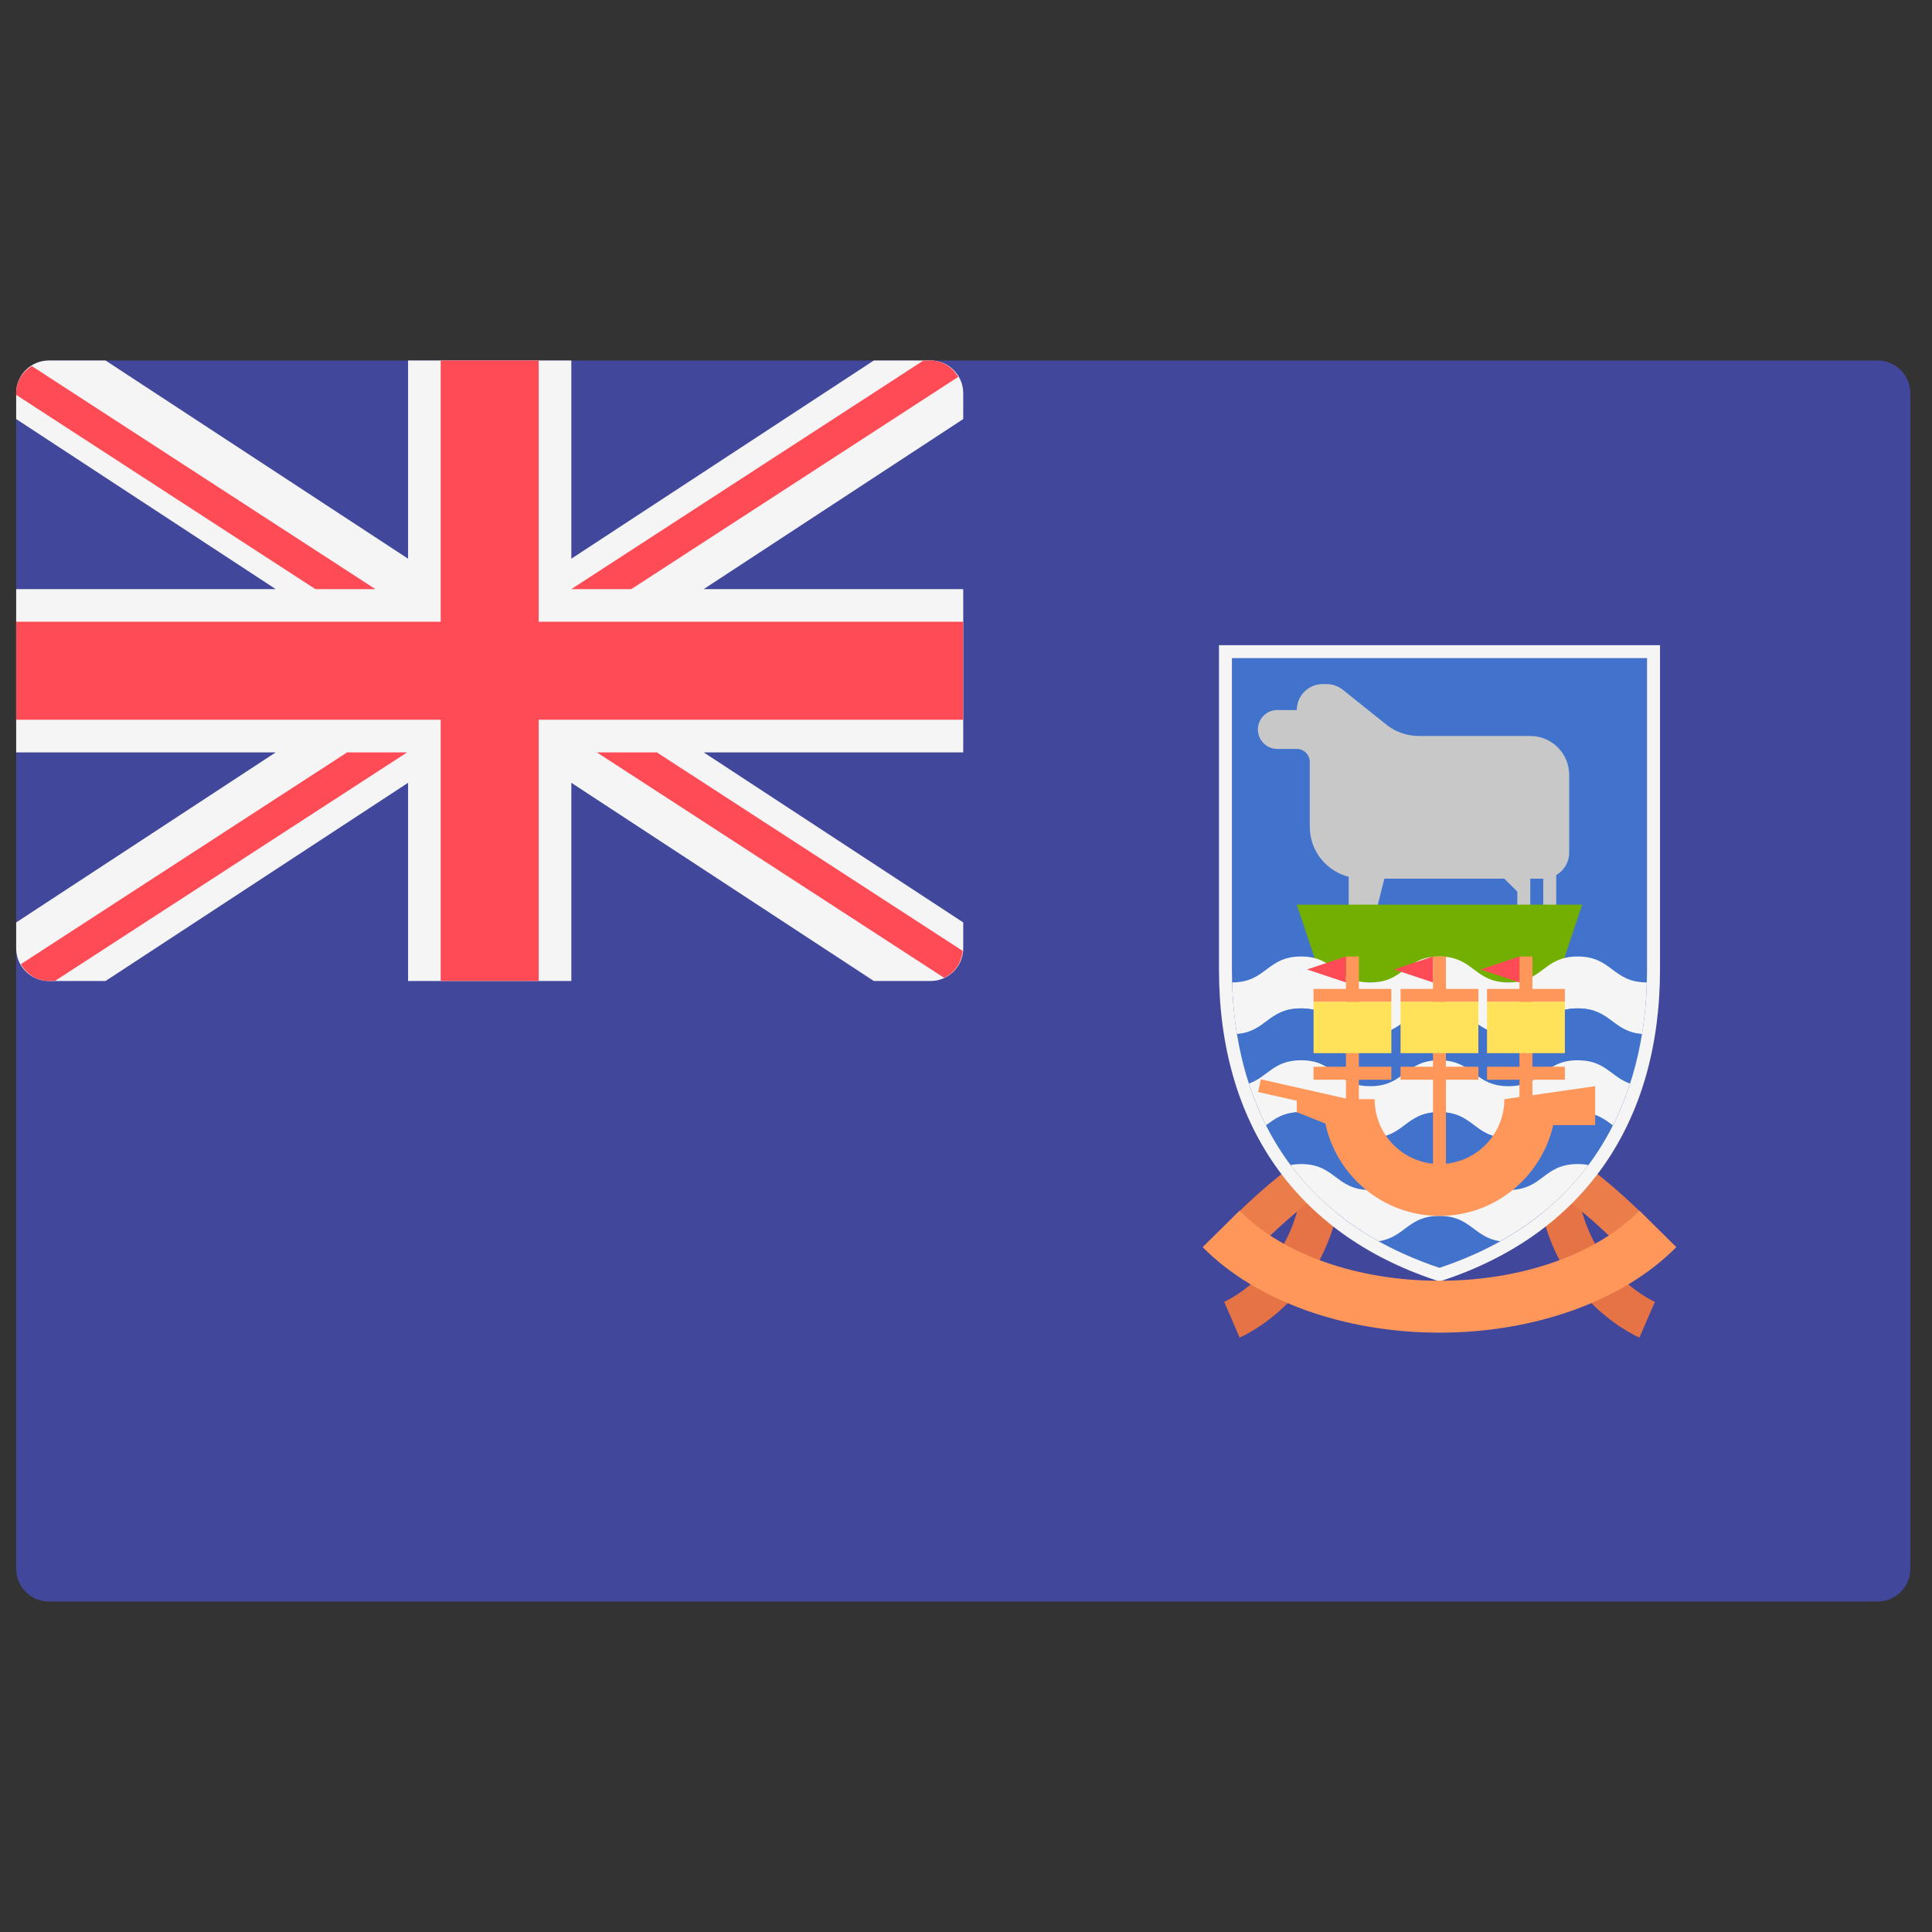 <svg width="51" height="51" viewBox="0 0 51 51" fill="none" xmlns="http://www.w3.org/2000/svg">
    <rect x="0" y="0" width="51" height="51" fill="#333333" stroke="none"/>
    <g clip-path="url(#clip0_9_3528)">
        <path
            d="M49.565 42.275H1.289C0.813 42.275 0.427 41.889 0.427 41.413V10.379C0.427 9.902 0.813 9.516 1.289 9.516H49.565C50.041 9.516 50.427 9.902 50.427 10.379V41.413C50.427 41.889 50.041 42.275 49.565 42.275Z"
            fill="#41479B" />
        <path
            d="M24.565 9.516H23.067L15.082 14.748V9.516H10.772V14.748L2.786 9.516H1.289C0.813 9.516 0.427 9.902 0.427 10.379V11.062L7.278 15.551H0.427V19.861H7.278L0.427 24.35V25.034C0.427 25.51 0.813 25.896 1.289 25.896H2.786L10.772 20.664V25.896H15.082V20.664L23.067 25.896H24.565C25.041 25.896 25.427 25.51 25.427 25.034V24.35L18.576 19.861H25.427V15.551H18.576L25.427 11.062V10.379C25.427 9.902 25.041 9.516 24.565 9.516Z"
            fill="#F5F5F5" />
        <path
            d="M25.426 16.413H14.219V9.516H11.633V16.413H0.426V18.999H11.633V25.895H14.219V18.999H25.426V16.413Z"
            fill="#FF4B55" />
        <path
            d="M9.909 15.551L0.837 9.662C0.596 9.815 0.426 10.071 0.426 10.378V10.423L8.325 15.551H9.909Z"
            fill="#FF4B55" />
        <path
            d="M16.665 15.551L25.295 9.949C25.145 9.695 24.88 9.516 24.564 9.516H24.378L15.081 15.551H16.665Z"
            fill="#FF4B55" />
        <path
            d="M9.163 19.861L0.55 25.452C0.698 25.712 0.967 25.895 1.288 25.895H1.45L10.747 19.861H9.163Z"
            fill="#FF4B55" />
        <path
            d="M25.412 25.101L17.339 19.861H15.756L24.923 25.812C25.198 25.684 25.386 25.417 25.412 25.101Z"
            fill="#FF4B55" />
        <path
            d="M32.722 35.309L32.318 34.365L32.52 34.837L32.316 34.366C32.401 34.328 34.403 33.414 34.403 30.728H35.431C35.431 34.109 32.833 35.261 32.722 35.309Z"
            fill="#E67346" />
        <path
            d="M33.124 33.011L32.398 32.285C33.786 30.897 34.508 30.516 34.586 30.477L35.045 31.396L34.815 30.936L35.049 31.394C35.042 31.397 34.392 31.743 33.124 33.011Z"
            fill="#EB7D4B" />
        <path
            d="M43.278 35.309L43.682 34.365L43.48 34.837L43.685 34.366C43.6 34.328 41.597 33.414 41.597 30.728H40.57C40.57 34.109 43.167 35.261 43.278 35.309Z"
            fill="#E67346" />
        <path
            d="M42.876 33.011L43.602 32.285C42.214 30.897 41.492 30.516 41.414 30.477L40.955 31.396L41.185 30.936L40.951 31.394C40.958 31.397 41.608 31.743 42.876 33.011Z"
            fill="#EB7D4B" />
        <path
            d="M37.999 17.373H32.52C32.52 17.373 32.52 23.88 32.52 25.591C32.52 27.303 32.862 31.755 37.999 33.467C43.135 31.755 43.477 27.303 43.477 25.591C43.477 23.88 43.477 17.373 43.477 17.373H37.999Z"
            fill="#4173CD" />
        <path
            d="M40.395 19.428H37.452C37.141 19.428 36.839 19.322 36.596 19.128L35.447 18.208C35.325 18.111 35.175 18.058 35.019 18.058H34.917C34.539 18.058 34.232 18.365 34.232 18.743H33.718C33.435 18.743 33.205 18.973 33.205 19.257C33.205 19.54 33.435 19.77 33.718 19.77H34.232C34.421 19.77 34.575 19.924 34.575 20.113V21.825C34.575 22.462 35.012 22.993 35.602 23.146V24.222H36.286L36.543 23.195H39.711L40.053 23.537V24.222H40.396V23.195H40.738V24.222H41.081V23.1C41.285 22.981 41.423 22.763 41.423 22.51V20.455C41.423 19.888 40.963 19.428 40.395 19.428Z"
            fill="#C8C8C8" />
        <path d="M34.232 23.88L34.917 25.934H41.081L41.765 23.88H34.232Z" fill="#73AF00" />
        <path
            d="M41.647 25.249C40.734 25.249 40.734 25.934 39.821 25.934C38.908 25.934 38.908 25.249 37.995 25.249C37.083 25.249 37.083 25.934 36.17 25.934C35.258 25.934 35.258 25.249 34.345 25.249C33.434 25.249 33.431 25.931 32.525 25.934C32.536 26.315 32.568 26.782 32.653 27.297C33.433 27.233 33.479 26.619 34.345 26.619C35.258 26.619 35.258 27.303 36.17 27.303C37.083 27.303 37.083 26.619 37.996 26.619C38.908 26.619 38.908 27.303 39.821 27.303C40.734 27.303 40.734 26.619 41.647 26.619C42.514 26.619 42.56 27.235 43.344 27.297C43.429 26.782 43.461 26.315 43.472 25.934C42.561 25.932 42.56 25.249 41.647 25.249Z"
            fill="#F5F5F5" />
        <path
            d="M41.647 26.619C40.734 26.619 40.734 27.303 39.821 27.303C38.908 27.303 38.908 26.619 37.995 26.619C37.083 26.619 37.083 27.303 36.17 27.303C35.258 27.303 35.258 26.619 34.345 26.619C33.479 26.619 33.433 27.233 32.653 27.297C32.719 27.707 32.82 28.149 32.967 28.603C33.467 28.428 33.613 27.988 34.345 27.988C35.257 27.988 35.257 28.673 36.17 28.673C37.083 28.673 37.083 27.988 37.995 27.988C38.908 27.988 38.908 28.673 39.821 28.673C40.734 28.673 40.734 27.988 41.647 27.988C42.381 27.988 42.526 28.43 43.029 28.604C43.176 28.15 43.277 27.708 43.344 27.297C42.56 27.235 42.515 26.619 41.647 26.619Z"
            fill="#4173CD" />
        <path
            d="M41.647 27.988C40.734 27.988 40.734 28.673 39.821 28.673C38.908 28.673 38.908 27.988 37.995 27.988C37.083 27.988 37.083 28.673 36.17 28.673C35.258 28.673 35.258 27.988 34.345 27.988C33.613 27.988 33.467 28.428 32.968 28.603C33.086 28.966 33.235 29.338 33.422 29.708C33.654 29.534 33.882 29.358 34.345 29.358C35.258 29.358 35.258 30.043 36.17 30.043C37.083 30.043 37.083 29.358 37.995 29.358C38.908 29.358 38.908 30.043 39.821 30.043C40.734 30.043 40.734 29.358 41.647 29.358C42.112 29.358 42.341 29.536 42.574 29.71C42.761 29.34 42.911 28.968 43.029 28.604C42.526 28.43 42.381 27.988 41.647 27.988Z"
            fill="#F5F5F5" />
        <path
            d="M41.647 29.358C40.734 29.358 40.734 30.043 39.821 30.043C38.908 30.043 38.908 29.358 37.996 29.358C37.083 29.358 37.083 30.043 36.17 30.043C35.258 30.043 35.258 29.358 34.345 29.358C33.882 29.358 33.654 29.534 33.422 29.708C33.6 30.061 33.813 30.412 34.068 30.753C34.151 30.738 34.241 30.728 34.345 30.728C35.258 30.728 35.258 31.413 36.17 31.413C37.083 31.413 37.083 30.728 37.996 30.728C38.908 30.728 38.908 31.413 39.821 31.413C40.734 31.413 40.734 30.728 41.647 30.728C41.752 30.728 41.844 30.738 41.929 30.754C42.183 30.413 42.396 30.062 42.574 29.71C42.341 29.536 42.112 29.358 41.647 29.358Z"
            fill="#4173CD" />
        <path
            d="M41.929 30.754C41.845 30.738 41.752 30.728 41.647 30.728C40.734 30.728 40.734 31.413 39.821 31.413C38.908 31.413 38.908 30.728 37.996 30.728C37.083 30.728 37.083 31.413 36.17 31.413C35.258 31.413 35.258 30.728 34.345 30.728C34.241 30.728 34.151 30.738 34.068 30.753C34.623 31.498 35.376 32.197 36.394 32.765C37.088 32.663 37.165 32.097 37.995 32.097C38.827 32.097 38.903 32.665 39.601 32.766C40.62 32.197 41.373 31.499 41.929 30.754Z"
            fill="#F5F5F5" />
        <path d="M38.169 25.249H37.828V31.07H38.169V25.249Z" fill="#FF965A" />
        <path d="M39.026 26.105H36.971V26.447H39.026V26.105Z" fill="#FF965A" />
        <path d="M39.026 28.159H36.971V28.502H39.026V28.159Z" fill="#FF965A" />
        <path d="M39.025 26.447H36.971V27.801H39.025V26.447Z" fill="#FFE15A" />
        <path d="M37.827 25.249V25.934L36.8 25.591L37.827 25.249Z" fill="#FF4B55" />
        <path d="M40.452 25.249H40.11V29.273H40.452V25.249Z" fill="#FF965A" />
        <path d="M41.308 26.105H39.254V26.447H41.308V26.105Z" fill="#FF965A" />
        <path d="M41.308 28.159H39.254V28.502H41.308V28.159Z" fill="#FF965A" />
        <path d="M41.309 26.447H39.254V27.801H41.309V26.447Z" fill="#FFE15A" />
        <path d="M40.11 25.249V25.934L39.083 25.591L40.11 25.249Z" fill="#FF4B55" />
        <path d="M35.871 25.249H35.53V29.244H35.871V25.249Z" fill="#FF965A" />
        <path d="M36.729 26.105H34.674V26.447H36.729V26.105Z" fill="#FF965A" />
        <path d="M36.729 28.159H34.674V28.502H36.729V28.159Z" fill="#FF965A" />
        <path d="M36.729 26.447H34.675V27.801H36.729V26.447Z" fill="#FFE15A" />
        <path d="M35.53 25.249V25.934L34.503 25.591L35.53 25.249Z" fill="#FF4B55" />
        <path
            d="M39.711 29.016C39.711 29.96 38.943 30.728 37.999 30.728C37.055 30.728 36.287 29.96 36.287 29.016H35.944H35.605L33.285 28.492L33.21 28.826L34.232 29.057V29.358L34.986 29.659C35.283 31.05 36.52 32.097 37.999 32.097C39.462 32.097 40.688 31.071 41.001 29.7H42.108V28.673L39.711 29.016Z"
            fill="#FF965A" />
        <path
            d="M43.477 17.373C43.477 17.373 43.477 23.88 43.477 25.591C43.477 27.303 43.135 31.755 37.999 33.467C32.862 31.755 32.52 27.303 32.52 25.591C32.52 23.88 32.52 17.373 32.52 17.373H37.999H43.477ZM43.82 17.031H43.477H37.999H32.52H32.178V17.374V25.592C32.178 29.652 34.206 32.564 37.89 33.792L37.999 33.828L38.107 33.792C41.791 32.564 43.82 29.652 43.82 25.592V17.374V17.031Z"
            fill="#F5F5F5" />
        <path
            d="M37.999 35.179C35.478 35.179 33.141 34.335 31.747 32.921L32.722 31.959C33.864 33.117 35.837 33.809 37.999 33.809C40.16 33.809 42.133 33.118 43.276 31.959L44.251 32.921C42.856 34.335 40.519 35.179 37.999 35.179Z"
            fill="#FF965A" />
    </g>
    <defs>
        <clipPath id="clip0_9_3528">
            <rect width="50" height="50" fill="white" transform="translate(0.428 0.896)" />
        </clipPath>
    </defs>
</svg>
